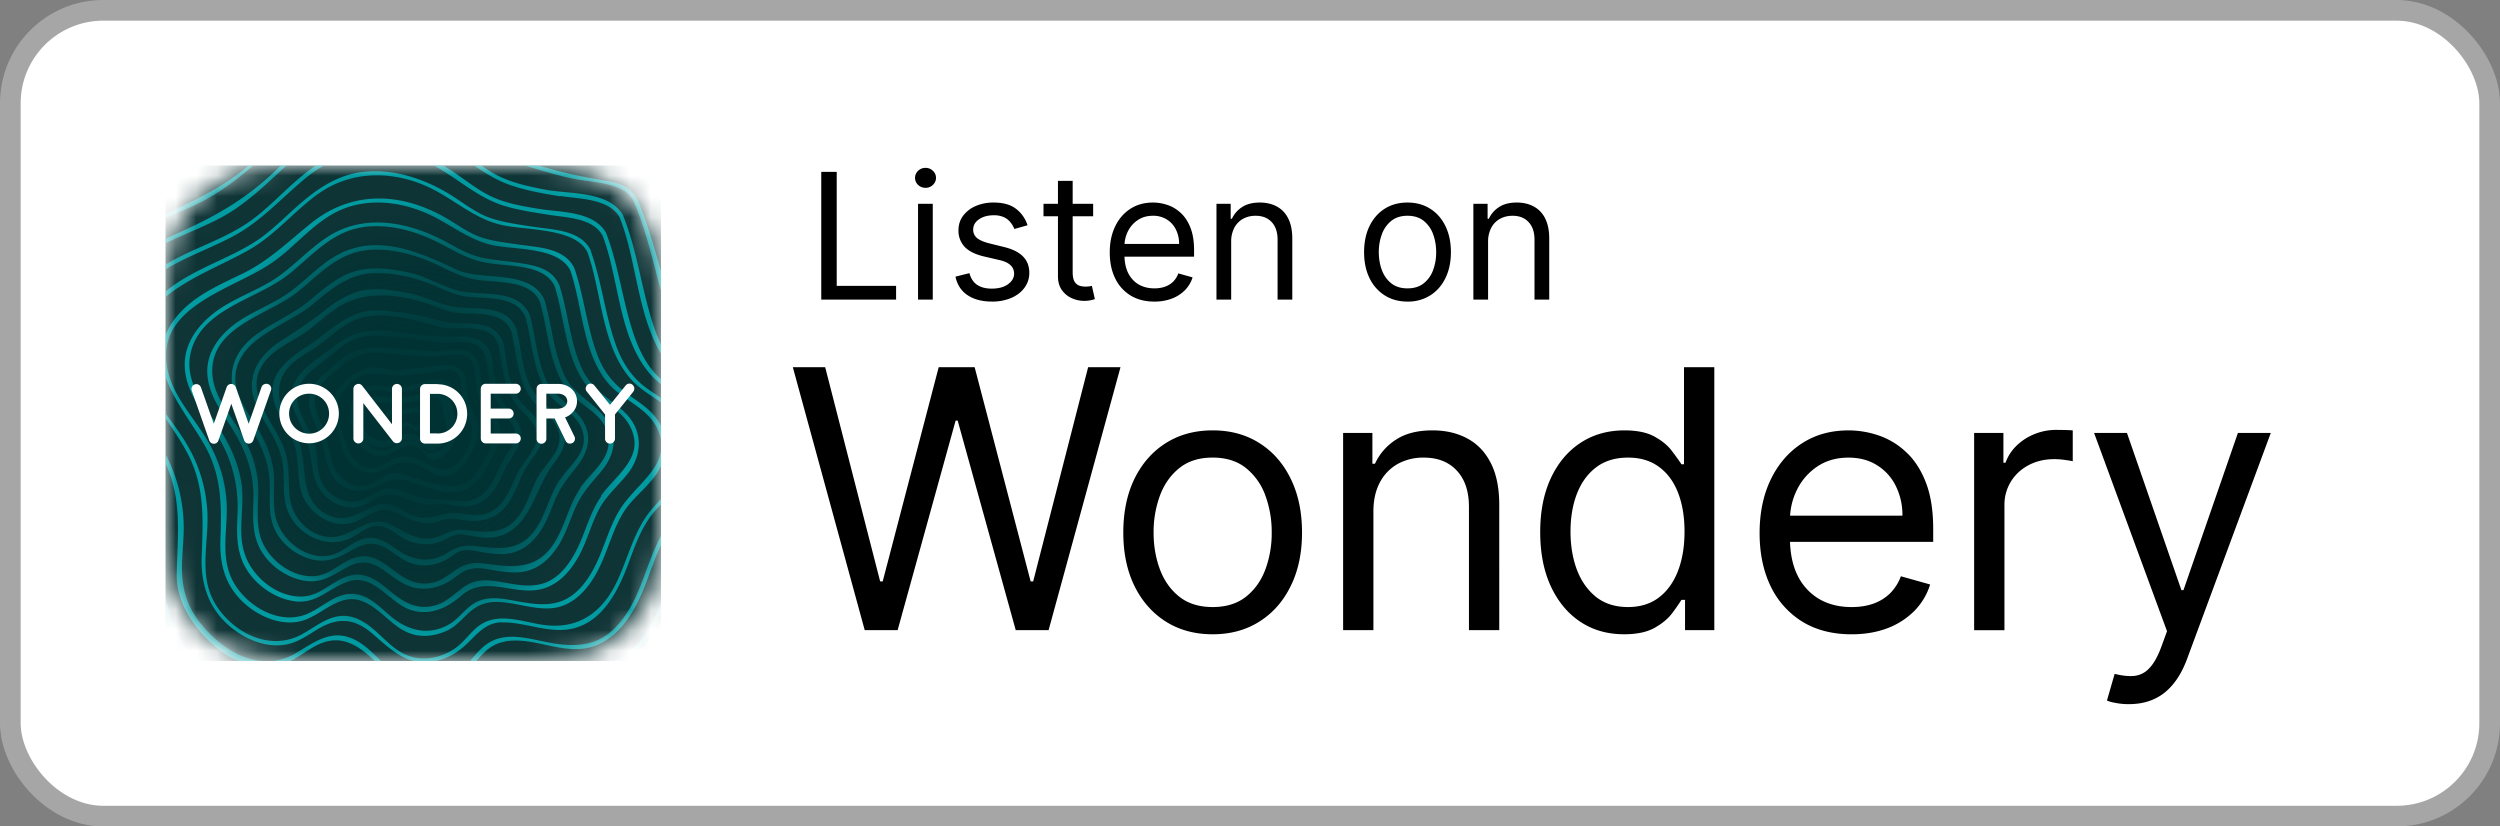 <svg xmlns="http://www.w3.org/2000/svg" width="121" height="40" fill="none" viewBox="0 0 121 40"><rect x="0" y="0" width="121" height="40" fill="#808080" stroke="none"/><defs><radialGradient id="c" cx="0" cy="0" r="1" gradientTransform="translate(20 20.247) scale(10.53)" gradientUnits="userSpaceOnUse"><stop offset=".4" stop-color="#003233" stop-opacity=".95"/><stop offset=".7" stop-color="#003233" stop-opacity=".7"/><stop offset=".8" stop-color="#003233" stop-opacity=".55"/><stop offset=".9" stop-color="#003233" stop-opacity=".25"/><stop offset="1" stop-color="#003233" stop-opacity="0"/></radialGradient><clipPath id="a"><path fill="#fff" d="M8 8h24v24H8z"/></clipPath></defs><rect width="120" height="39" x=".5" y=".5" fill="#fff" rx="4.5"/><rect width="120" height="39" x=".5" y=".5" stroke="#A6A6A6" rx="4.5"/><g clip-path="url(#a)"><mask id="b" width="25" height="25" x="8" y="8" maskUnits="userSpaceOnUse" style="mask-type:alpha"><path fill="#000" fill-rule="evenodd" d="M16.37 8h7.264c2.41 0 3.613 0 4.911.41a5.098 5.098 0 0 1 3.048 3.047c.41 1.298.41 2.502.41 4.912v7.265c0 2.41 0 3.613-.41 4.911a5.098 5.098 0 0 1-3.048 3.048c-1.298.41-2.501.41-4.911.41h-7.265c-2.41 0-3.614 0-4.912-.41a5.098 5.098 0 0 1-3.047-3.048C8 27.247 8 26.044 8 23.634v-7.265c0-2.41 0-3.614.41-4.912a5.096 5.096 0 0 1 3.05-3.047C12.758 8 13.96 8 16.372 8" clip-rule="evenodd"/></mask><g mask="url(#b)"><path fill="#0F3436" d="M8 8h24v24H8z"/><path fill="#009BA1" d="M23.24 17.968c-.075-.638-.352-.998-1.027-1.058-.398-.038-.78.082-1.17.09-.368 0-.728-.082-1.103-.082-.907 0-1.86-.278-2.737.067-.42.165-.728.442-1.065.735-.39.338-.833.652-1.05 1.14-.398.907.322 1.777.532 2.64.225.915.255 1.77 1.26 2.16 1.058.413 1.71-.652 2.73-.405.833.203 1.913.788 2.783.495.442-.15.772-.503 1.012-.885.293-.473.653-1.095.795-1.635.105-.413-.007-.758-.24-1.102-.472-.713-.645-1.313-.72-2.175v.015Zm.06 4.544c-.412.743-.915 1.125-1.822.968a9.945 9.945 0 0 1-1.395-.338c-.353-.112-.69-.277-1.065-.24-.465.06-.788.443-1.223.563-.855.24-1.567-.45-1.762-1.215-.113-.465-.158-.922-.323-1.372-.202-.54-.592-1.11-.45-1.71.15-.608.788-1.035 1.238-1.418.525-.442 1.087-.705 1.792-.668.833.046 1.673.136 2.505.18.803.046 2.033-.524 2.175.706.045.465.083.945.233 1.395.142.42.435.69.63 1.064.337.66-.218 1.508-.54 2.085h.007Zm-.72-3.87c-.045-1.432-1.447-.877-2.407-.832-.315.015-.638.12-.945.113-.45 0-.825-.188-1.283-.128-.66.09-1.177.51-1.567 1.035-.488.675-.278 1.268-.053 1.995.218.705.278 1.47.983 1.875.637.36 1.08.12 1.665-.165.622-.308 1.125-.128 1.695.203.24.142.51.314.802.3.818-.023 1.335-.998 1.568-1.658.135-.383.157-.682 0-1.057-.24-.57-.443-1.043-.458-1.68Zm-.412 3.75c-.548.54-.96.338-1.515.03-.465-.262-1.028-.442-1.545-.24-.36.143-.653.45-1.065.466-.66.022-1.088-.518-1.26-1.096-.225-.764-.728-1.792-.24-2.52.285-.427.75-.832 1.252-.952l1.26.083c.48.052 1.05-.06 1.53-.09.66-.046 1.703-.585 1.733.577 0 .353.037.713.142 1.058.128.397.39.697.39 1.125.015.532-.315 1.192-.697 1.567l.015-.008Zm-.293-3.18s.015-.022 0-.03c.195-.824-.495-.93-1.155-.742-.39.112-.787.195-1.185.293-.607.142-1.185-.21-1.792-.015-1.133.36-.878 2.182-.263 2.895.33.382.818.562 1.305.39.57-.203.968-.736 1.59-.24.188.15.263.427.518.494.42.105.9-.495 1.065-.802.382-.705-.143-1.5-.09-2.235l.007-.008Zm-.082 1.89c-.06.233-.225.42-.39.585-.165.165-.533.316-.758.21-.127-.06-.247-.337-.367-.427-.278-.225-.615-.157-.923-.015-.442.21-.772.518-1.305.233-.397-.21-.592-.668-.682-1.088-.083-.375-.165-.99.09-1.313.36-.464.877-.442 1.38-.322.405.09.592.015.99-.075.27-.067.532-.113.795-.188.165-.045.352-.082.525-.105.622-.09.48.683.48.698-.06.607.322 1.222.165 1.807Zm3.27-1.83c-.473-.742-.525-1.717-.683-2.557v-.03c-.3-1.042-1.32-1.042-2.257-1.042-.63 0-1.133-.218-1.748-.353a13.368 13.368 0 0 0-1.98-.262c-1.447-.083-2.28.9-3.382 1.642-.945.637-2.055 1.32-1.778 2.64.158.75.698 1.358.968 2.07.3.78.157 1.59.367 2.378.255.937 1.268 1.725 2.258 1.59.855-.113 1.35-.968 2.287-.57.615.262 1.035.585 1.733.532.24-.015.442-.127.682-.172.42-.083.758.022 1.17.06.6.052 1.163-.076 1.605-.503.593-.578.765-1.402 1.178-2.1.322-.532.817-.953.757-1.635-.082-.78-.787-1.088-1.17-1.695l-.007.008Zm.885 2.1c-.135.57-.728 1.125-.968 1.666-.262.577-.487 1.215-1.02 1.604-.735.54-1.432.12-2.212.195-.555.053-.953.33-1.553.18-.495-.127-.885-.517-1.38-.614-.33-.06-.622.03-.915.18-.742.375-1.342.75-2.175.262-1.282-.758-.81-2.317-1.267-3.525-.188-.495-.488-.922-.713-1.395-.427-.863-.3-1.718.435-2.363.435-.375.968-.622 1.418-.975.555-.434 1.035-.9 1.717-1.147 1.17-.428 2.73.037 3.87.36.975.277 2.618-.323 2.963.982.18.93.232 2.026.84 2.805.427.548 1.17.96.975 1.785h-.015Zm-.225-2.564c-.435-.84-.495-1.853-.698-2.768v-.03c0-.015 0-.023-.015-.03-.45-1.305-1.987-.953-3.082-1.14-.728-.12-1.403-.525-2.145-.652-.705-.12-1.478-.27-2.183-.136-.697.128-1.297.51-1.845.946-.705.555-1.395 1.012-2.152 1.5-1.193.764-1.785 1.89-1.148 3.24.398.84.968 1.537 1.185 2.452.195.832-.03 1.725.285 2.527.458 1.178 1.913 1.905 3.075 1.313.465-.24.878-.675 1.47-.555.443.09.803.465 1.2.652a2.126 2.126 0 0 0 1.673.076c.315-.12.51-.308.877-.338.203-.015.435.053.638.083.33.044.652.097.99.06.592-.06 1.057-.375 1.425-.84.645-.833.877-1.883 1.522-2.73.398-.518.698-1.066.48-1.733-.262-.81-1.162-1.162-1.545-1.905l-.007.008Zm.315 4.267c-.315.578-.48 1.238-.855 1.793-.668.99-1.56.922-2.618.787-.442-.053-.705.022-1.095.21-1.005.48-1.635.008-2.505-.45-1.26-.66-2.002.848-3.292.54-.968-.232-1.605-1.087-1.665-2.047-.045-.683 0-1.335-.195-2.003-.398-1.38-2.07-2.805-1.095-4.268.435-.652 1.17-.99 1.815-1.387.615-.375 1.117-.885 1.702-1.297 1.358-.945 3.083-.736 4.575-.21.525.187.9.374 1.455.412.885.06 2.16-.098 2.505.953.24 1.057.285 2.302.953 3.21.427.584 1.207.892 1.342 1.68.143.87-.652 1.402-1.035 2.1l.008-.023Zm.435-4.598c-.465-.967-.54-2.1-.803-3.127v-.03c0-.015 0-.023-.015-.03-.57-1.417-2.422-.9-3.607-1.26-.825-.247-1.508-.697-2.37-.862-.915-.18-1.853-.3-2.738.045-.75.292-1.342.825-1.95 1.327-.787.66-1.717 1.028-2.542 1.62-1.455 1.05-1.545 2.46-.668 3.93.608 1.02 1.193 1.92 1.268 3.15.052.893-.128 1.77.36 2.588a2.81 2.81 0 0 0 1.545 1.207c.787.247 1.357.008 2.032-.383.713-.412 1.2-.48 1.898 0 .322.218.615.458.982.593.615.225 1.29.113 1.845-.225.21-.128.36-.285.615-.36.338-.098.735.015 1.08.075.42.067.84.128 1.26.045.683-.128 1.185-.585 1.545-1.163.293-.465.465-.99.683-1.492.255-.578.6-1.012.99-1.5.502-.622.787-1.343.405-2.108-.413-.847-1.395-1.177-1.815-2.047v.008Zm.615 4.748c-.465.705-.638 1.56-1.088 2.272-.742 1.178-1.717 1.088-2.947.938-.525-.067-.878 0-1.32.277-.9.578-1.703.443-2.55-.134-.45-.308-.863-.616-1.433-.533-.645.097-1.087.66-1.702.817-1.185.308-2.43-.712-2.7-1.807-.195-.773 0-1.605-.128-2.392-.127-.743-.427-1.396-.817-2.033-.503-.817-1.2-1.717-.968-2.738.368-1.642 2.573-2.197 3.728-3.18.817-.697 1.68-1.41 2.812-1.485.99-.06 2.115.203 3.03.585.593.248 1.028.495 1.673.556.907.09 2.362-.046 2.767 1.012.315 1.222.353 2.715 1.17 3.75.473.6 1.298.908 1.56 1.672.368 1.05-.57 1.666-1.065 2.416l-.022.007Zm.217-5.1c-.51-1.102-.6-2.37-.93-3.533v-.03l-.022-.03c-.653-1.537-3.03-.9-4.283-1.492-1.747-.832-3.757-1.725-5.655-.742-.945.487-1.627 1.312-2.497 1.912-.87.6-1.898.93-2.723 1.605-.637.525-1.132 1.237-1.162 2.077-.03.953.51 1.785 1.012 2.55.743 1.133 1.245 2.258 1.223 3.638-.015.96-.105 1.883.465 2.723.457.682 1.237 1.192 2.055 1.312.795.113 1.32-.277 1.98-.645 1.387-.772 1.927.51 3.09.915.72.247 1.47.052 2.077-.375.285-.203.45-.368.803-.458.442-.12.847 0 1.282.068.443.067.9.127 1.343.045.765-.142 1.32-.697 1.71-1.342.337-.563.525-1.2.795-1.793.3-.66.742-1.14 1.207-1.688.51-.607.803-1.342.495-2.122-.435-1.11-1.77-1.485-2.272-2.587l.007-.008Zm.78 5.505c-.54.788-.72 1.755-1.207 2.565-.81 1.35-1.935 1.29-3.315 1.095-.563-.082-.968-.052-1.455.262-.503.33-.833.66-1.485.69-.72.03-1.23-.382-1.77-.787-.428-.315-.863-.6-1.418-.525-.81.113-1.35.878-2.182.953-1.118.097-2.28-.803-2.625-1.83-.315-.953-.023-1.995-.173-2.97-.112-.758-.39-1.455-.772-2.108-.548-.923-1.388-1.838-1.41-2.97-.045-2.22 2.745-2.767 4.125-3.87.847-.682 1.612-1.515 2.67-1.875 1.147-.383 2.52-.09 3.615.345.855.345 1.515.817 2.437.945.938.127 2.588 0 3.015 1.072.413 1.418.428 3.21 1.433 4.373.6.697 1.635 1.035 1.852 2.025.255 1.155-.78 1.777-1.342 2.595l.007.015Zm1.41-4.282c-.645-.48-1.125-.968-1.425-1.718-.495-1.223-.6-2.572-.997-3.825 0-.008 0-.015-.015-.022-.353-.81-1.208-.945-2.003-1.066-.517-.075-1.042-.12-1.56-.21-.66-.12-1.147-.382-1.732-.704-1.845-1.036-4.095-1.546-5.955-.308-.975.645-1.733 1.56-2.745 2.153-.975.57-2.078.937-2.94 1.694-.72.63-1.238 1.47-1.178 2.453.06 1.102.75 2.002 1.335 2.887.885 1.328 1.29 2.648 1.215 4.253-.052 1.027-.052 1.995.6 2.858.51.675 1.305 1.184 2.145 1.305 1.133.165 1.703-.698 2.7-.976 1.2-.337 1.958 1.133 3.023 1.425.915.248 1.702-.142 2.377-.727 1.155-.997 2.505.008 3.833-.3.93-.218 1.552-1.012 1.957-1.83.323-.66.51-1.373.855-2.025.353-.668.908-1.133 1.373-1.71.63-.78.78-1.8.18-2.647-.278-.39-.668-.668-1.043-.945v-.015Zm-.405 4.687c-.607.87-.795 1.942-1.327 2.85-.27.465-.623.922-1.103 1.192-.825.465-1.732.195-2.595.06-.652-.097-1.162-.082-1.695.33-.54.413-.945.84-1.68.9-.847.06-1.402-.427-2.01-.922-.457-.367-.937-.698-1.552-.622-.9.112-1.485.967-2.408 1.042-1.245.105-2.505-.915-2.88-2.063-.352-1.064 0-2.235-.142-3.33-.135-.982-.518-1.852-1.05-2.684-.698-1.088-1.718-2.25-1.433-3.646.45-2.204 3.233-2.64 4.748-3.854.945-.75 1.77-1.703 2.925-2.123 1.32-.472 2.895-.112 4.117.473.938.45 1.613.944 2.655 1.102.998.158 2.7.053 3.188 1.117.487 1.553.51 3.495 1.552 4.816.585.742 1.613 1.072 2.07 1.92.825 1.515-.652 2.37-1.387 3.412l.007.03Zm2.903-2.633v.023-.765.75-.008Zm0 1.118v-.795.803-.008ZM10.67 26.09c-.045 1.087.173 2.085.938 2.895.675.72 1.755 1.268 2.767 1.117 1.148-.172 1.988-1.507 3.218-.982 1.012.435 1.537 1.508 2.707 1.642.473.053.938-.052 1.365-.255.57-.277.87-.81 1.395-1.125 1.223-.735 2.858.458 4.208-.075.937-.367 1.522-1.304 1.897-2.182.33-.773.563-1.598 1.005-2.317.42-.675 1.065-1.133 1.53-1.763.128-.165.225-.345.308-.533v-.772c-.113 1.043-1.215 1.808-1.845 2.685-.645.892-.863 1.98-1.35 2.947-.285.57-.668 1.14-1.208 1.5-.772.518-1.657.39-2.512.24-.825-.15-1.62-.345-2.333.218-.382.3-.645.69-1.087.923-.968.517-1.92.262-2.73-.398-.51-.42-1.005-.983-1.695-1.095-.908-.143-1.553.577-2.31.922-1.328.616-2.91-.277-3.6-1.44-.743-1.252-.278-2.662-.375-4.02a6.613 6.613 0 0 0-.848-2.774c-.645-1.14-1.642-2.123-1.972-3.42-.803-3.188 3.105-3.983 5.032-5.318 1.02-.705 1.808-1.703 2.888-2.333 1.417-.825 3.142-.69 4.605-.045 1.11.488 1.987 1.283 3.187 1.538 1.088.225 3.188.083 3.75 1.223.593 1.747.585 3.967 1.808 5.43.675.81 1.807 1.147 2.332 2.092.158.277.24.54.263.788v-.75a2.113 2.113 0 0 0-.218-.375c-.352-.495-.87-.81-1.357-1.163-.705-.502-1.185-1.072-1.5-1.882-.525-1.358-.653-2.843-1.125-4.223 0 0 0-.008-.008-.015v-.015c-.465-.96-1.665-.998-2.61-1.133-.585-.082-1.192-.15-1.762-.314-.72-.21-1.313-.69-1.958-1.05-2.137-1.178-4.447-1.253-6.397.307-1.103.885-2.04 1.823-3.33 2.453-1.163.562-2.37 1.072-3.203 2.092a3.358 3.358 0 0 0-.54.915v1.95c.383 1.155 1.29 2.265 1.905 3.352.825 1.463.825 2.896.765 4.523v.015Zm21.323-6.615v-.21.218-.008ZM15.463 9.342c1.582-1.102 3.577-1.08 5.295-.277 1.2.563 2.152 1.492 3.45 1.808 1.155.285 3.622.127 4.222 1.327.698 1.943.668 4.425 2.033 6.067.412.503.99.833 1.522 1.208v-.218c-.217-.15-.442-.292-.66-.45-.72-.517-1.177-1.2-1.485-2.024-.555-1.5-.705-3.12-1.245-4.628v-.03c-.487-.998-1.807-.998-2.767-1.148-.69-.104-1.388-.194-2.055-.412-.773-.255-1.395-.795-2.085-1.207-1.238-.736-2.67-1.2-4.125-1.036-1.238.136-2.25.84-3.158 1.643-.555.488-1.072 1.012-1.657 1.455-.69.518-1.47.877-2.25 1.245-.87.413-1.763.833-2.498 1.455v.263c1.178-.983 2.91-1.62 4.11-2.325 1.253-.728 2.168-1.883 3.345-2.716h.008Zm8.812 20.783c1.283-.03 2.52.69 3.795.188 1.095-.428 1.733-1.538 2.16-2.573.405-.99.69-2.055 1.38-2.902.12-.15.255-.286.39-.428v-.27c-.172.188-.345.375-.502.563-.803.99-1.08 2.242-1.605 3.375-.72 1.575-1.928 2.437-3.69 2.152-.953-.15-2.055-.578-2.94 0-.443.293-.728.765-1.155 1.087-.765.563-1.748.75-2.61.3-.893-.465-1.47-1.507-2.483-1.762-.945-.233-1.657.442-2.422.855-1.53.825-3.293-.075-4.148-1.44-.847-1.357-.352-2.925-.405-4.418a7.116 7.116 0 0 0-.945-3.255c-.315-.555-.712-1.08-1.095-1.612v.24c.36.54.735 1.08 1.02 1.612.908 1.65.81 3.256.743 5.063-.053 1.245.27 2.385 1.192 3.263.758.72 1.89 1.244 2.948 1.02.547-.113.997-.443 1.47-.728 1.005-.607 1.807-.525 2.685.24.615.532 1.2 1.102 1.957 1.297h1.095a3.11 3.11 0 0 0 1.125-.524c.69-.503 1.088-1.32 2.04-1.35v.007Zm7.718-3.75v-.008.008Zm-7.568 4.672c1.553-.277 3.06.855 4.605.113 1.125-.54 1.763-1.733 2.198-2.843.255-.645.472-1.32.765-1.942v-.435c-.488.9-.758 1.912-1.178 2.85-.3.668-.705 1.32-1.26 1.793-.855.727-1.89.72-2.94.525-.982-.18-2.107-.57-3.022.044-.338.226-.585.548-.855.855h.3c.382-.427.735-.84 1.395-.952l-.008-.008ZM26.578 10.4c.87.135 2.137.15 2.595 1.02.795 2.107.757 4.815 2.227 6.607.173.218.383.398.593.57v-.247c-.645-.563-1.028-1.32-1.305-2.115-.548-1.605-.728-3.3-1.328-4.89v-.022c-.577-1.118-2.212-1.036-3.292-1.216-.788-.127-1.62-.27-2.34-.622-.78-.383-1.448-.99-2.205-1.432-.03-.016-.06-.038-.098-.053h-.45c1.155.615 2.123 1.553 3.39 1.95.72.225 1.478.33 2.22.45h-.007ZM9.718 30.185c-1.275-1.582-.84-3.045-.825-4.612 0-1.253-.3-2.49-.885-3.6v.45c.832 1.792.577 3.495.547 5.392-.022 1.342.825 2.587 1.853 3.473.33.285.72.532 1.132.704h1.155c-1.125-.082-2.205-.84-2.977-1.815v.008Zm4.59 1.433c-.39.232-.795.352-1.193.382h.93c.428-.21.803-.51 1.223-.735 1.065-.578 1.89-.172 2.715.578l.165.157h.3c-.473-.457-.923-.938-1.545-1.148-.99-.345-1.778.293-2.595.765Zm.465-22.98c.3-.248.607-.458.93-.638h-.405c-.533.36-1.028.795-1.5 1.238-.63.585-1.245 1.192-1.965 1.65-.758.48-1.583.825-2.4 1.192-.48.217-.968.457-1.425.727v.233c1.042-.63 2.205-1.035 3.277-1.605 1.35-.72 2.325-1.838 3.488-2.798Zm17.22 21.037v-.488.488Zm0 0v-.473a10.75 10.75 0 0 1-.27.608c-.36.735-.84 1.47-1.53 1.935-.135.09-.27.172-.405.247h.382c.855-.524 1.418-1.41 1.83-2.317h-.007ZM8 28.753v1.042a5.036 5.036 0 0 0 1.26 2.197h.233a5.107 5.107 0 0 1-.75-1.035 7.83 7.83 0 0 1-.75-2.204H8ZM27.103 9.485c.937.15 2.377.113 2.895 1.05.81 2.047.847 4.658 1.995 6.585v-.45a6.827 6.827 0 0 1-.315-.765c-.615-1.785-.803-3.675-1.508-5.438v-.022c-.652-1.2-2.565-1.043-3.742-1.26-.878-.165-1.8-.36-2.58-.818-.188-.112-.368-.232-.548-.352h-.345c.555.383 1.125.735 1.77.952.773.263 1.583.405 2.385.533l-.007-.015ZM13.88 8h-.27c-.127.113-.247.232-.367.345-1.403 1.327-2.873 2.152-4.62 2.932-.203.09-.413.188-.615.286v.21c.847-.405 1.732-.75 2.572-1.178 1.283-.66 2.25-1.643 3.3-2.595Zm-1.612 0h-.218C10.813 9.05 9.455 9.695 8 10.355v.21c.45-.195.893-.39 1.335-.592 1.14-.526 2.055-1.208 2.933-1.973ZM9.995 8h-.322A15.63 15.63 0 0 1 8 8.922v.248l.143-.06A10.27 10.27 0 0 0 9.995 8Zm20.858 1.665s0-.015-.008-.022c-.345-.6-.832-.78-1.492-.893-.953-.158-1.8-.315-2.685-.57L26.023 8h-.66c.84.255 1.83.555 2.61.69 1.005.165 2.317.21 2.7 1.072.577 1.306.922 2.85 1.327 4.35v-.944c-.33-1.178-.66-2.348-1.14-3.503h-.007Zm1.14-.667c-.345-.66-.818-.84-1.478-.975-.03 0-.06-.015-.09-.015h-.772c.885.157 1.845.345 2.16 1.05.142.322.165.87.172.892v-.953h.008Zm-8.198 8.377v-.038c-.172-.87-.832-1.064-1.65-1.042-1.05.022-2.092-.128-3.142-.255-1.14-.135-1.95.015-2.865.742-.795.63-2.115 1.32-2.033 2.513.03.472.278.9.488 1.32.382.788.427 1.463.577 2.295.165.885.93 1.635 1.868 1.65.495 0 .832-.255 1.245-.473.787-.42 1.447.218 2.227.323.27.038.503 0 .773-.015.337-.015.645.082.975.113.427.03.84-.06 1.185-.316.495-.36.735-.922.99-1.462.24-.518.72-1.012.772-1.59.053-.555-.255-.9-.592-1.29-.608-.705-.683-1.583-.81-2.468l-.008-.007Zm.983 4.207c-.135.27-.33.51-.473.78-.352.69-.6 1.56-1.432 1.823-.548.173-1.223-.06-1.8-.03-.705.037-1.193-.277-1.838-.465-.412-.12-.727-.03-1.102.165-.368.195-.668.45-1.118.435-.435-.008-.877-.24-1.17-.547-.555-.578-.42-1.38-.585-2.1-.157-.653-.532-1.178-.765-1.8-.397-1.066.255-1.688 1.05-2.273.48-.352.915-.803 1.448-1.073.75-.382 1.417-.24 2.22-.172.592.053 1.14.113 1.725.225.915.18 2.332-.435 2.595.863.135.96.247 1.845.885 2.61.42.502.682.892.352 1.56h.008Zm-3.135-1.995s0-.014-.008-.022c.173-.6-.427-.683-1.035-.54-.352.083-.712.143-1.072.21-.548.105-1.073-.157-1.628-.015-1.027.263-.795 1.59-.24 2.108.3.277.743.412 1.185.285.518-.15.878-.54 1.44-.173.165.105.24.315.473.36.382.075.817-.36.967-.585.353-.51-.135-1.095-.082-1.628Zm-.435 1.673c-.15.12-.278.39-.69.15-.105-.06-.225-.24-.33-.315-.255-.165-.555-.112-.833-.008-.405.15-.705.375-1.185.166-.36-.158-.54-.353-.615-.66-.075-.278-.142-.593.083-.826.33-.337.795-.322 1.252-.24.368.068.54.015.9-.052.248-.045.48-.083.728-.135.15-.038.315-.082.472-.075.375.008.435.367.435.375-.052.435.293.885.15 1.313-.06.172-.21.18-.36.3l-.007.007Zm-.765-1.313s-.18-.277-.42-.224c-.143.03-.285.052-.428.082-.217.045-.427-.06-.652 0-.413.105-.323.637-.098.848.12.112.3.165.473.112.202-.06.352-.218.577-.067.068.044.098.127.188.142.15.03.33-.142.39-.24.135-.203-.053-.435-.03-.652Zm-.173.616c-.06.045-.112.157-.277.06-.045-.023-.09-.098-.135-.128-.105-.068-.225-.045-.338 0-.165.06-.285.15-.472.067-.143-.06-.233-.082-.248-.21 0-.044-.06-.12.03-.21.128-.134.315-.127.503-.09.15.03.217 0 .36-.022a3.99 3.99 0 0 0 .292-.053.814.814 0 0 1 .188-.03c.15 0 .247.338.187.51-.022.068-.03.06-.09.113v-.008Z"/><path fill="url(#c)" d="M20 30.777c5.816 0 10.53-4.714 10.53-10.53 0-5.815-4.715-10.53-10.53-10.53-5.816 0-10.53 4.715-10.53 10.53 0 5.816 4.714 10.53 10.53 10.53Z"/><path fill="#fff" d="M12.973 18.59c-.113-.038-.27.007-.316.15l-.622 1.77-.623-1.77a.234.234 0 0 0-.442 0l-.623 1.77-.622-1.763a.237.237 0 0 0-.3-.142.237.237 0 0 0-.143.3l.848 2.415c.075.21.367.21.442 0l.623-1.778.623 1.77c.075.21.367.21.442 0l.855-2.422a.234.234 0 0 0-.143-.3Zm1.987-.015a1.44 1.44 0 1 0 1.44 1.44c0-.795-.652-1.44-1.44-1.44Zm0 2.415a.97.97 0 0 1-.968-.968.96.96 0 0 1 .968-.967.96.96 0 0 1 .967.967c0 .54-.434.968-.967.968Zm4.252-2.408a.242.242 0 0 0-.24.24v1.71l-1.44-1.86c-.097-.12-.217-.097-.262-.075a.238.238 0 0 0-.165.225v2.4c0 .128.105.24.24.24s.24-.105.24-.24v-1.71l1.432 1.845c.143.18.436.083.436-.15v-2.385a.242.242 0 0 0-.24-.24Zm1.965.008h-.607a.237.237 0 0 0-.24.24v2.4c0 .135.113.24.24.24h.607c.796 0 1.433-.645 1.433-1.44 0-.795-.637-1.433-1.433-1.433v-.007Zm0 2.385h-.367v-1.913h.367c.518 0 .96.42.96.96s-.427.96-.96.96v-.007Zm3.788.007c.135 0 .24.113.24.24 0 .128-.105.24-.24.24H23.51a.242.242 0 0 1-.24-.24v-2.407c0-.098.075-.24.24-.24h1.455c.135 0 .24.112.24.24 0 .127-.105.24-.24.24H23.75v.72h.87c.127 0 .24.105.24.24s-.105.24-.24.24h-.87v.727h1.215Zm2.962-1.567c0-.48-.412-.833-.9-.833h-.825a.235.235 0 0 0-.232.24v2.423c0 .127.105.232.233.232a.24.24 0 0 0 .24-.232v-.99h.404l.533 1.087c.045.09.113.128.21.128.052 0 .18-.023.225-.158a.249.249 0 0 0-.008-.18l-.457-.93c.277-.097.577-.375.577-.78v-.007Zm-.877.367h-.608v-.727h.593c.165 0 .42.105.42.36 0 .232-.225.352-.405.36v.007Zm3.563-1.155c.097.075.12.225.037.33l-.885 1.103v1.17c0 .127-.105.24-.24.24a.237.237 0 0 1-.24-.24v-1.17l-.885-1.11c-.105-.128-.03-.278.038-.33a.23.23 0 0 1 .33.037l.757.938.758-.938a.23.23 0 0 1 .33-.037v.007Z"/></g></g><path fill="#000" d="M39.749 14.5V8.318h.748v5.518h2.874v.664h-3.622Zm4.684 0V9.864h.713V14.5h-.713Zm.362-5.41a.506.506 0 0 1-.359-.141.456.456 0 0 1-.148-.341c0-.133.05-.247.148-.341.1-.095.22-.142.36-.142.138 0 .257.047.356.142.1.094.15.208.15.341 0 .133-.05.246-.15.341a.496.496 0 0 1-.357.142Zm4.94 1.812-.64.181c-.04-.107-.1-.21-.179-.31a.865.865 0 0 0-.313-.254 1.14 1.14 0 0 0-.51-.1c-.284 0-.52.065-.71.196-.187.129-.28.293-.28.492a.51.51 0 0 0 .192.42c.13.102.33.188.604.256l.688.17c.415.1.724.254.927.461.203.206.305.47.305.794 0 .266-.077.503-.23.713-.15.209-.362.374-.633.495a2.33 2.33 0 0 1-.948.18c-.473 0-.864-.102-1.174-.307-.31-.205-.506-.505-.589-.9l.676-.169c.065.25.186.437.365.562.182.124.418.187.71.187.332 0 .595-.07.79-.211.198-.143.296-.314.296-.514a.54.54 0 0 0-.169-.404c-.112-.11-.285-.193-.519-.248l-.773-.18c-.424-.101-.736-.257-.935-.469a1.133 1.133 0 0 1-.296-.8c0-.261.073-.493.22-.694a1.5 1.5 0 0 1 .607-.474 2.13 2.13 0 0 1 .875-.172c.46 0 .82.1 1.081.302.264.201.45.467.561.797Zm3.173-1.038v.603h-2.403v-.603h2.403Zm-1.703-1.111h.712v4.419c0 .201.03.352.088.453.06.098.137.165.23.199a.92.92 0 0 0 .298.048c.079 0 .143-.004.194-.012l.12-.024.145.64a1.491 1.491 0 0 1-.531.085c-.201 0-.399-.044-.592-.13a1.177 1.177 0 0 1-.477-.396c-.125-.177-.187-.4-.187-.67V8.753Zm4.668 5.844c-.447 0-.832-.099-1.156-.296a1.99 1.99 0 0 1-.745-.833c-.174-.358-.26-.775-.26-1.25s.086-.893.26-1.256c.175-.364.418-.648.73-.85.314-.206.68-.309 1.099-.309.241 0 .48.04.715.121.236.08.45.211.643.392.193.18.347.417.462.713.115.296.172.66.172 1.092v.302h-3.574v-.616h2.85a1.52 1.52 0 0 0-.157-.7 1.183 1.183 0 0 0-.441-.486 1.234 1.234 0 0 0-.67-.178c-.284 0-.53.07-.737.212a1.39 1.39 0 0 0-.474.543c-.11.223-.166.463-.166.718v.41c0 .35.06.648.181.891.123.242.293.426.51.553.218.124.47.187.758.187.187 0 .356-.027.507-.079.153-.054.285-.135.396-.241.11-.109.196-.244.256-.405l.689.193a1.526 1.526 0 0 1-.366.616 1.78 1.78 0 0 1-.634.41 2.35 2.35 0 0 1-.848.146Zm3.716-2.886V14.5h-.712V9.864h.688v.724h.06a1.33 1.33 0 0 1 .495-.567c.222-.145.507-.218.858-.218.313 0 .588.065.823.193.236.127.42.32.55.58.13.258.196.584.196.978V14.5h-.712v-2.898c0-.364-.095-.648-.284-.85-.19-.206-.449-.309-.779-.309-.227 0-.43.05-.61.148a1.058 1.058 0 0 0-.42.432 1.43 1.43 0 0 0-.153.688Zm8.534 2.886c-.419 0-.786-.1-1.102-.3a2.018 2.018 0 0 1-.736-.835c-.175-.358-.263-.777-.263-1.256 0-.483.088-.905.263-1.265.177-.36.422-.64.736-.839.316-.2.683-.299 1.102-.299.418 0 .785.1 1.099.3.316.198.561.478.736.838.177.36.266.782.266 1.265 0 .479-.089.898-.266 1.256-.175.358-.42.636-.736.836a2.01 2.01 0 0 1-1.1.299Zm0-.64c.318 0 .58-.082.785-.245a1.44 1.44 0 0 0 .456-.643 2.47 2.47 0 0 0 .147-.863c0-.31-.049-.599-.147-.866a1.46 1.46 0 0 0-.456-.65c-.206-.164-.467-.247-.785-.247s-.58.083-.785.248a1.46 1.46 0 0 0-.456.649 2.487 2.487 0 0 0-.148.866c0 .31.05.598.148.863.099.266.25.48.456.643.205.163.467.245.785.245Zm3.9-2.246V14.5h-.712V9.864H72v.724h.06c.11-.235.274-.424.496-.567.221-.145.507-.218.857-.218.314 0 .589.065.824.193a1.3 1.3 0 0 1 .55.58c.13.258.196.584.196.978V14.5h-.713v-2.898c0-.364-.094-.648-.284-.85-.189-.206-.448-.309-.778-.309-.228 0-.43.05-.61.148a1.059 1.059 0 0 0-.42.432 1.43 1.43 0 0 0-.154.688ZM41.853 30.5l-3.48-12.727h1.566l2.66 10.366h.124l2.71-10.366h1.74l2.71 10.366h.123l2.66-10.366h1.566L50.752 30.5h-1.59l-2.81-10.142h-.1L43.445 30.5h-1.591Zm16.84.199c-.862 0-1.618-.205-2.268-.615-.647-.41-1.152-.984-1.517-1.722-.36-.737-.54-1.599-.54-2.585 0-.994.18-1.862.54-2.604.365-.741.87-1.317 1.517-1.727.65-.41 1.406-.616 2.268-.616.862 0 1.616.205 2.262.616.65.41 1.156.985 1.516 1.727.365.742.547 1.61.547 2.604 0 .986-.182 1.848-.547 2.585-.36.738-.866 1.312-1.516 1.722-.646.41-1.4.615-2.262.615Zm0-1.318c.654 0 1.193-.167 1.616-.503.422-.336.735-.777.938-1.324a5.063 5.063 0 0 0 .304-1.777 5.12 5.12 0 0 0-.304-1.784 3.006 3.006 0 0 0-.938-1.336c-.423-.34-.962-.51-1.616-.51-.655 0-1.193.17-1.616.51-.422.34-.735.785-.938 1.336a5.12 5.12 0 0 0-.305 1.784c0 .638.102 1.23.305 1.777.203.547.515.988.938 1.324.423.336.961.503 1.616.503Zm7.78-4.623V30.5h-1.466v-9.546h1.417v1.492h.124a2.726 2.726 0 0 1 1.02-1.168c.455-.299 1.043-.448 1.764-.448.647 0 1.212.133 1.697.398.484.261.862.659 1.13 1.193.27.53.405 1.202.405 2.014V30.5h-1.467v-5.966c0-.75-.195-1.334-.584-1.752-.39-.423-.924-.634-1.603-.634a2.56 2.56 0 0 0-1.256.304 2.18 2.18 0 0 0-.864.889c-.21.39-.317.862-.317 1.417Zm12.125 5.94c-.795 0-1.498-.2-2.107-.602-.609-.406-1.085-.978-1.429-1.715-.344-.742-.516-1.618-.516-2.629 0-1.002.172-1.872.516-2.61.344-.737.822-1.307 1.436-1.709.613-.402 1.321-.603 2.125-.603.621 0 1.112.104 1.473.311.364.203.642.435.832.696.195.257.347.468.454.634h.124v-4.698h1.467V30.5h-1.417v-1.467h-.174a9.38 9.38 0 0 1-.46.66c-.198.26-.482.494-.851.701-.369.203-.86.305-1.473.305Zm.199-1.317c.588 0 1.085-.153 1.491-.46.407-.31.715-.739.926-1.286.212-.55.317-1.187.317-1.908 0-.712-.103-1.336-.31-1.87-.208-.539-.514-.957-.92-1.256-.406-.302-.907-.453-1.504-.453-.621 0-1.14.16-1.554.478-.41.315-.718.744-.926 1.287-.203.538-.304 1.143-.304 1.814 0 .68.103 1.297.31 1.852.212.551.523.99.933 1.318.414.323.928.484 1.541.484ZM89.615 30.7c-.92 0-1.713-.203-2.38-.61a4.087 4.087 0 0 1-1.535-1.714c-.356-.738-.535-1.595-.535-2.573s.178-1.84.535-2.585c.36-.75.862-1.334 1.504-1.753.646-.422 1.4-.634 2.262-.634.497 0 .988.083 1.473.249a3.65 3.65 0 0 1 1.323.808c.398.368.715.857.951 1.466.236.61.354 1.36.354 2.25v.621H86.21v-1.267h5.867a3.13 3.13 0 0 0-.323-1.442 2.435 2.435 0 0 0-.908-1c-.389-.245-.849-.367-1.38-.367-.583 0-1.089.145-1.516.435a2.862 2.862 0 0 0-.975 1.118c-.228.46-.342.953-.342 1.48v.845c0 .72.124 1.332.373 1.833a2.69 2.69 0 0 0 1.05 1.137c.448.257.967.385 1.56.385.385 0 .733-.053 1.044-.161.315-.112.586-.278.814-.497a2.26 2.26 0 0 0 .528-.833l1.417.398c-.149.48-.4.903-.752 1.267a3.67 3.67 0 0 1-1.305.846c-.518.198-1.1.298-1.746.298Zm5.933-.199v-9.546h1.417v1.442h.1c.174-.472.489-.855.944-1.15a2.79 2.79 0 0 1 1.541-.44c.108 0 .243.002.404.006.162.004.284.01.367.018v1.492a4.456 4.456 0 0 0-.342-.056 3.364 3.364 0 0 0-.553-.044c-.464 0-.878.098-1.243.292-.36.191-.646.456-.857.796a2.145 2.145 0 0 0-.311 1.15v6.04h-1.467Zm7.497 3.58a3.17 3.17 0 0 1-.665-.063 1.741 1.741 0 0 1-.404-.111l.373-1.293c.356.091.671.124.944.1a1.13 1.13 0 0 0 .727-.367c.216-.216.413-.566.591-1.05l.273-.746-3.53-9.596h1.591l2.635 7.607h.1l2.635-7.607h1.591l-4.052 10.938c-.183.493-.408.901-.678 1.224-.269.328-.582.57-.938.727-.352.158-.75.236-1.193.236Z"/></svg>